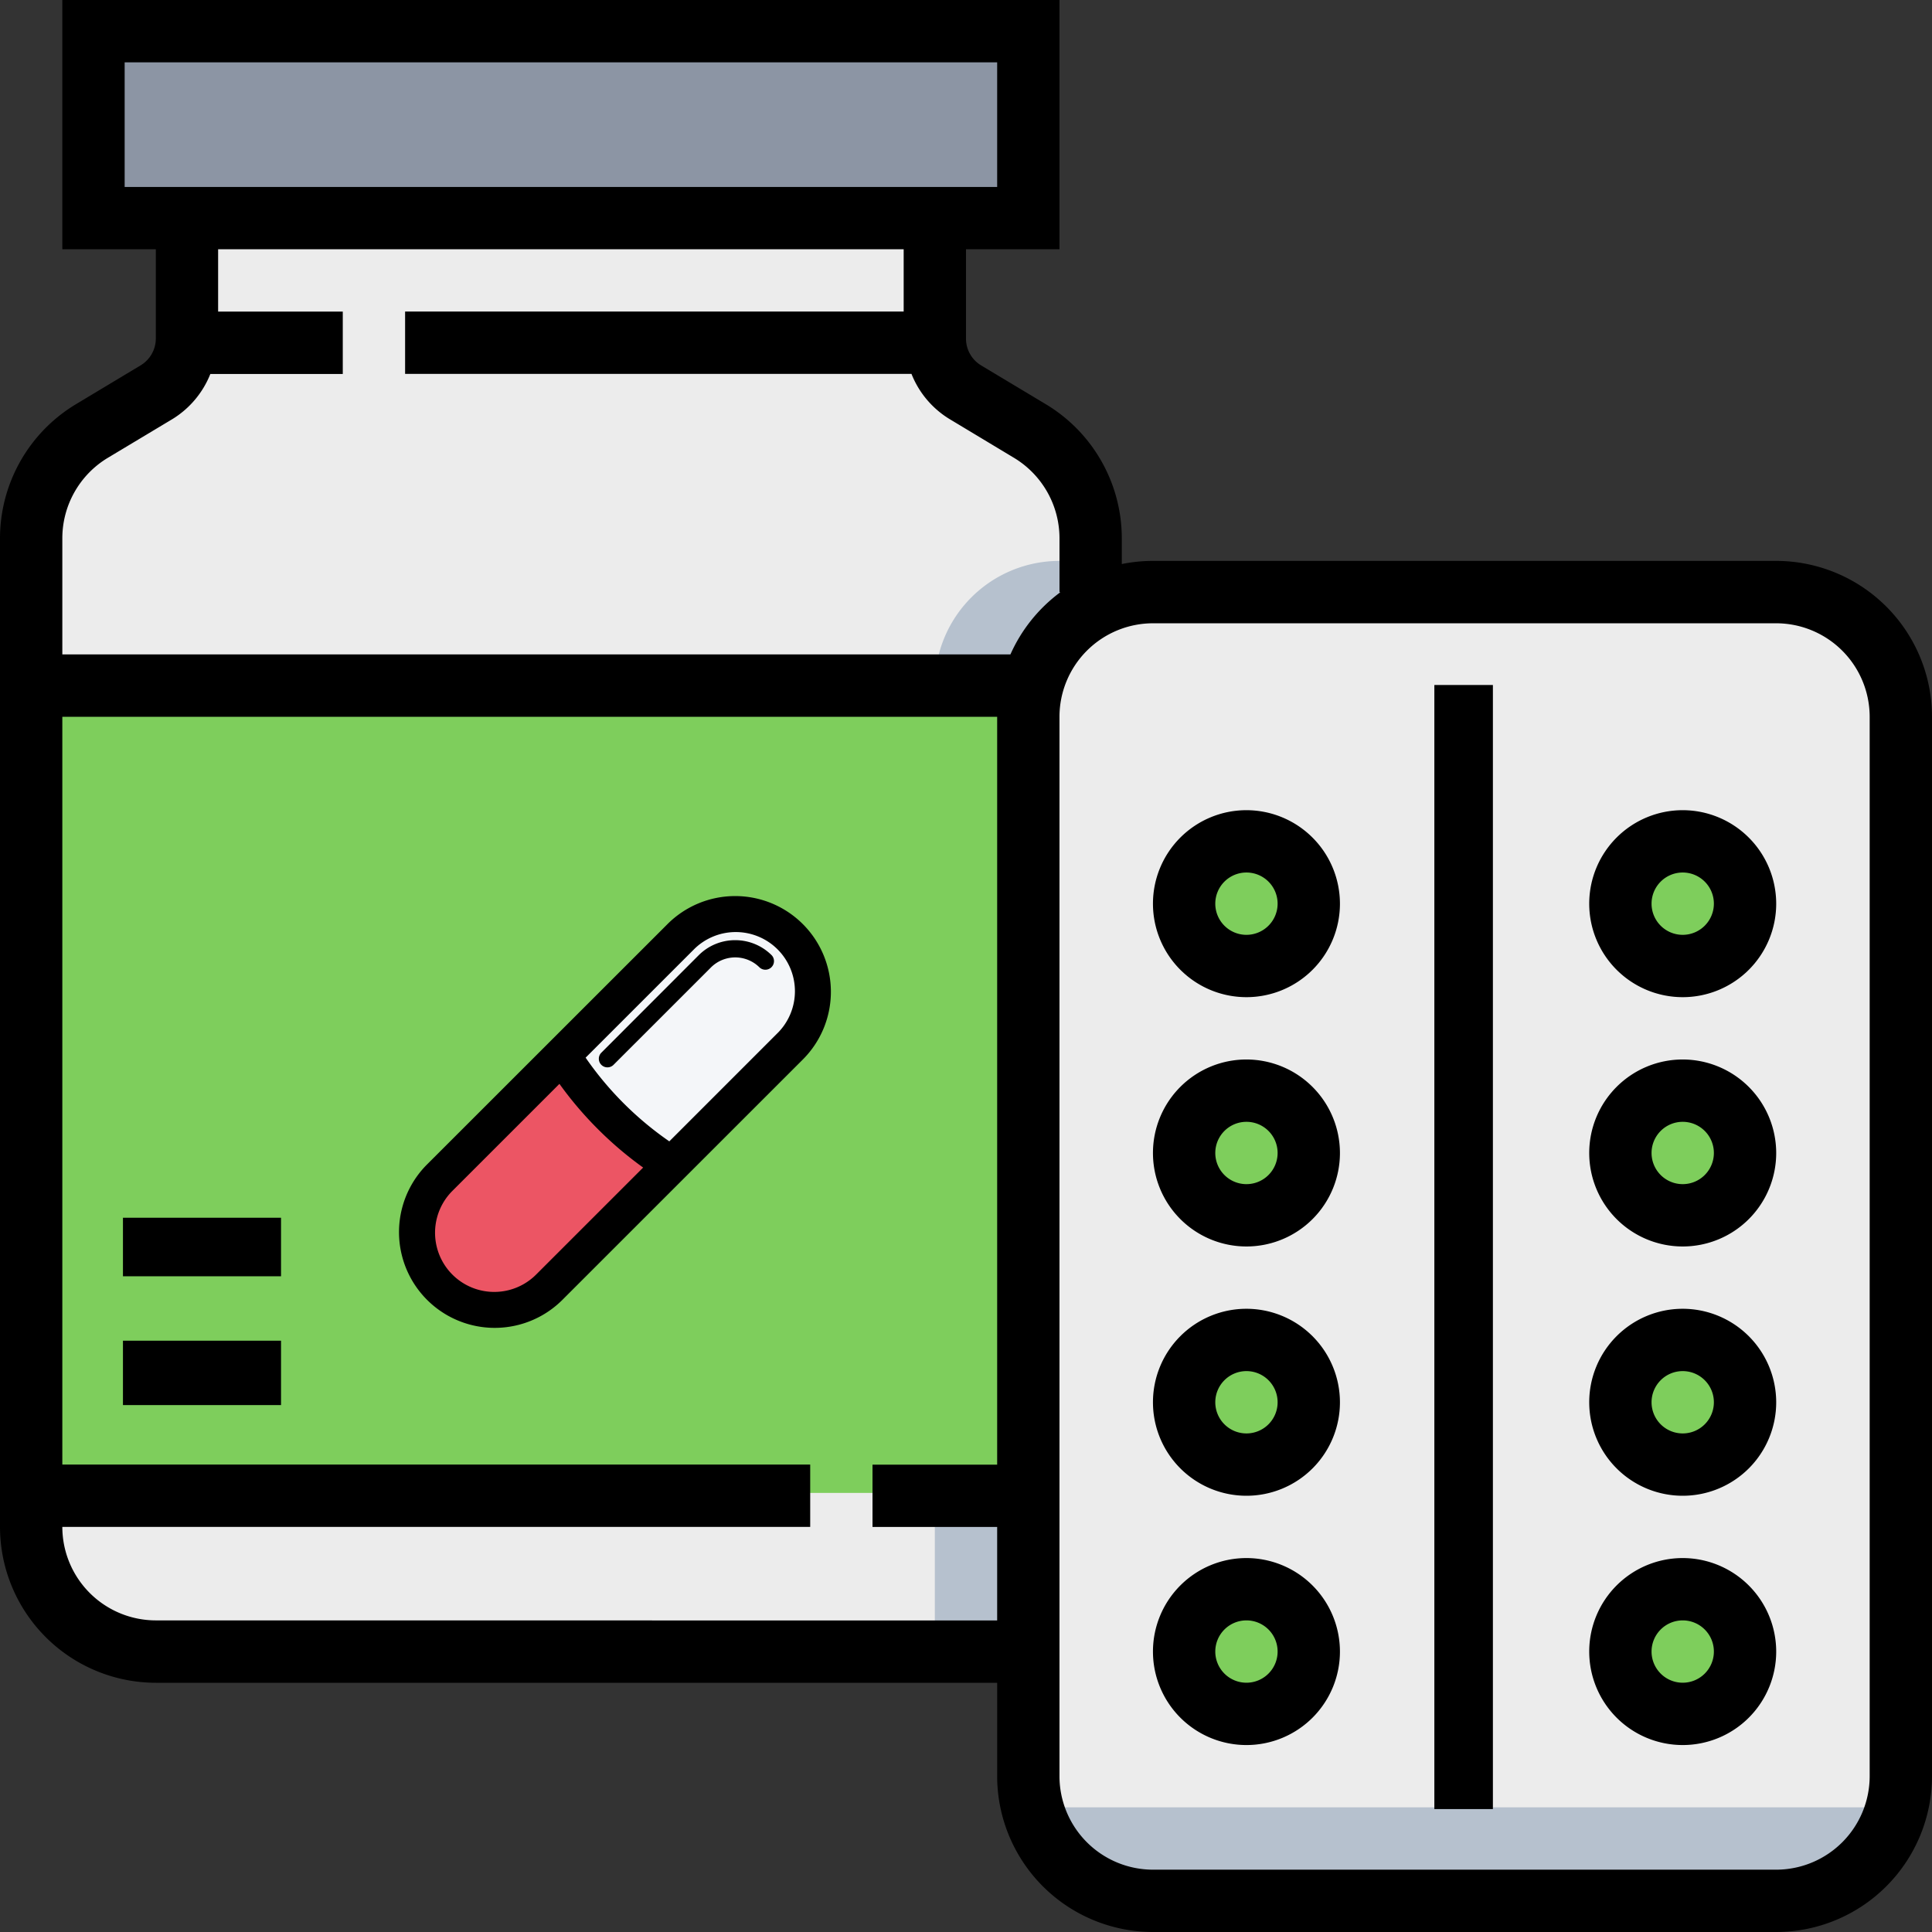 <svg id="pill" xmlns="http://www.w3.org/2000/svg" width="100" height="100" viewBox="0 0 100 100">
  <rect x="0" y="0" width="100" height="100" fill="#333333" stroke="none"/>
  <path id="Path_36" data-name="Path 36" d="M54.774,56v6.239A3.225,3.225,0,0,0,56.34,65l3.366,2.019a6.451,6.451,0,0,1,3.132,5.532v51.185a6.452,6.452,0,0,1-6.452,6.452H14.452A6.452,6.452,0,0,1,8,123.742V72.556a6.451,6.451,0,0,1,3.132-5.532L14.5,65a3.229,3.229,0,0,0,1.566-2.766V56Z" transform="translate(-6.387 -44.71)" fill="#ececec"/>
  <path id="Path_37" data-name="Path 37" d="M241.613,200.452A6.452,6.452,0,0,0,248.065,194V144h-1.613A6.452,6.452,0,0,0,240,150.452v50Z" transform="translate(-191.613 -114.968)" fill="#b6c1ce"/>
  <rect id="Rectangle_1" data-name="Rectangle 1" width="54.848" height="41.818" transform="translate(1.515 35.455)" fill="#7ece5c"/>
  <path id="Path_38" data-name="Path 38" d="M240,177.613v40.323h8.065V176h-7.837A6.414,6.414,0,0,0,240,177.613Z" transform="translate(-191.613 -140.516)" fill="#7ece5c"/>
  <path id="Path_39" data-name="Path 39" d="M302.71,219.742H270.452A6.452,6.452,0,0,1,264,213.29V158.452A6.452,6.452,0,0,1,270.452,152H302.71a6.452,6.452,0,0,1,6.452,6.452V213.29A6.452,6.452,0,0,1,302.71,219.742Z" transform="translate(-210.774 -121.355)" fill="#ececec"/>
  <path id="Path_40" data-name="Path 40" d="M265.128,464a6.437,6.437,0,0,0,6.224,4.839H303.61A6.439,6.439,0,0,0,309.834,464Z" transform="translate(-211.675 -370.452)" fill="#b6c1ce"/>
  <g id="Group_22" data-name="Group 22" transform="translate(61.212 43.636)">
    <ellipse id="Ellipse_5" data-name="Ellipse 5" cx="3.333" cy="3.182" rx="3.333" ry="3.182" transform="translate(0 0)" fill="#7ece5c"/>
    <circle id="Ellipse_6" data-name="Ellipse 6" cx="3.182" cy="3.182" r="3.182" transform="translate(22.727 0)" fill="#7ece5c"/>
    <circle id="Ellipse_7" data-name="Ellipse 7" cx="3.333" cy="3.333" r="3.333" transform="translate(0 12.727)" fill="#7ece5c"/>
    <ellipse id="Ellipse_8" data-name="Ellipse 8" cx="3.182" cy="3.333" rx="3.182" ry="3.333" transform="translate(22.727 12.727)" fill="#7ece5c"/>
    <ellipse id="Ellipse_9" data-name="Ellipse 9" cx="3.333" cy="3.182" rx="3.333" ry="3.182" transform="translate(0 25.758)" fill="#7ece5c"/>
    <circle id="Ellipse_10" data-name="Ellipse 10" cx="3.182" cy="3.182" r="3.182" transform="translate(22.727 25.758)" fill="#7ece5c"/>
    <circle id="Ellipse_11" data-name="Ellipse 11" cx="3.333" cy="3.333" r="3.333" transform="translate(0 38.485)" fill="#7ece5c"/>
    <ellipse id="Ellipse_12" data-name="Ellipse 12" cx="3.182" cy="3.333" rx="3.182" ry="3.333" transform="translate(22.727 38.485)" fill="#7ece5c"/>
  </g>
  <rect id="Rectangle_2" data-name="Rectangle 2" width="48.485" height="9.697" transform="translate(4.848 1.515)" fill="#8c95a4"/>
  <path id="Path_42" data-name="Path 42" d="M91.935,29.032H59.677a8.057,8.057,0,0,0-1.613.163V27.847a8.1,8.1,0,0,0-3.916-6.915l-3.366-2.019A1.618,1.618,0,0,1,50,17.531V12.9h4.839V0H3.226V12.9H8.065v4.626a1.62,1.62,0,0,1-.782,1.382L3.916,20.931A8.106,8.106,0,0,0,0,27.847V79.032A8.074,8.074,0,0,0,8.065,87.1H51.613v4.839A8.074,8.074,0,0,0,59.677,100H91.935A8.074,8.074,0,0,0,100,91.935V37.1A8.074,8.074,0,0,0,91.935,29.032ZM6.452,3.226H51.613V9.677H6.452ZM8.065,83.871a4.845,4.845,0,0,1-4.839-4.839h38.71V75.806H3.226V37.1H51.613v38.71H45.161v3.226h6.452v4.839Zm44.232-50H3.226V27.847A4.863,4.863,0,0,1,5.576,23.7l3.366-2.019a4.829,4.829,0,0,0,1.945-2.324h6.855V16.129H11.29V12.9H46.774v3.226H20.968v3.226h26.21a4.809,4.809,0,0,0,1.945,2.323L52.489,23.7a4.866,4.866,0,0,1,2.35,4.15v2.8h.05A8.1,8.1,0,0,0,52.3,33.871ZM96.774,91.935a4.845,4.845,0,0,1-4.839,4.839H59.677a4.845,4.845,0,0,1-4.839-4.839V37.1a4.845,4.845,0,0,1,4.839-4.839H91.935A4.845,4.845,0,0,1,96.774,37.1Z"/>
  <rect id="Rectangle_3" data-name="Rectangle 3" width="3.03" height="58.182" transform="translate(74.242 35.455)"/>
  <path id="Path_43" data-name="Path 43" d="M300.839,208a4.839,4.839,0,1,0,4.839,4.839A4.845,4.845,0,0,0,300.839,208Zm0,6.452a1.613,1.613,0,1,1,1.613-1.613A1.615,1.615,0,0,1,300.839,214.452Z" transform="translate(-236.323 -166.065)"/>
  <path id="Path_44" data-name="Path 44" d="M412.839,208a4.839,4.839,0,1,0,4.839,4.839A4.845,4.845,0,0,0,412.839,208Zm0,6.452a1.613,1.613,0,1,1,1.613-1.613A1.615,1.615,0,0,1,412.839,214.452Z" transform="translate(-325.742 -166.065)"/>
  <path id="Path_45" data-name="Path 45" d="M300.839,272a4.839,4.839,0,1,0,4.839,4.839A4.845,4.845,0,0,0,300.839,272Zm0,6.452a1.613,1.613,0,1,1,1.613-1.613A1.614,1.614,0,0,1,300.839,278.452Z" transform="translate(-236.323 -217.161)"/>
  <path id="Path_46" data-name="Path 46" d="M412.839,272a4.839,4.839,0,1,0,4.839,4.839A4.845,4.845,0,0,0,412.839,272Zm0,6.452a1.613,1.613,0,1,1,1.613-1.613A1.614,1.614,0,0,1,412.839,278.452Z" transform="translate(-325.742 -217.161)"/>
  <path id="Path_47" data-name="Path 47" d="M300.839,336a4.839,4.839,0,1,0,4.839,4.839A4.845,4.845,0,0,0,300.839,336Zm0,6.452a1.613,1.613,0,1,1,1.613-1.613A1.613,1.613,0,0,1,300.839,342.452Z" transform="translate(-236.323 -268.258)"/>
  <path id="Path_48" data-name="Path 48" d="M412.839,336a4.839,4.839,0,1,0,4.839,4.839A4.845,4.845,0,0,0,412.839,336Zm0,6.452a1.613,1.613,0,1,1,1.613-1.613A1.613,1.613,0,0,1,412.839,342.452Z" transform="translate(-325.742 -268.258)"/>
  <path id="Path_49" data-name="Path 49" d="M300.839,400a4.839,4.839,0,1,0,4.839,4.839A4.845,4.845,0,0,0,300.839,400Zm0,6.452a1.613,1.613,0,1,1,1.613-1.613A1.613,1.613,0,0,1,300.839,406.452Z" transform="translate(-236.323 -319.355)"/>
  <path id="Path_50" data-name="Path 50" d="M412.839,400a4.839,4.839,0,1,0,4.839,4.839A4.845,4.845,0,0,0,412.839,400Zm0,6.452a1.613,1.613,0,1,1,1.613-1.613A1.613,1.613,0,0,1,412.839,406.452Z" transform="translate(-325.742 -319.355)"/>
  <rect id="Rectangle_4" data-name="Rectangle 4" width="8.182" height="3.03" transform="translate(6.364 63.03)"/>
  <rect id="Rectangle_5" data-name="Rectangle 5" width="8.182" height="3.333" transform="translate(6.364 69.394)"/>
  <g id="pills" transform="translate(21.126 46.881)">
    <path id="Path_53" data-name="Path 53" d="M28.118,190.195l-3.132-2.338L22.71,185l-6.034,6.2-1.169,1.566v2.756l1.608,1.963,1.775.647,2.631-.5,2.318-2.422,4.447-4.51Z" transform="translate(-14.859 -177.271)" fill="#ec5564"/>
    <path id="Path_54" data-name="Path 54" d="M204.98,9.455l-1.733-1.114-2-.334-3.027,1.942L193,15.5l2.151,2.86,3.466,2.443,5.658-5.491,1.587-2.944Z" transform="translate(-184.936 -7.673)" fill="#f4f6f9"/>
    <path id="Path_55" data-name="Path 55" d="M20.076,1.313a4.453,4.453,0,0,0-6.3,0L1.3,13.784a4.455,4.455,0,0,0,6.3,6.3L20.076,7.612A4.454,4.454,0,0,0,20.076,1.313Zm-13.1,18.14a3.563,3.563,0,1,1-5.04-5.039L7.9,8.451a18.382,18.382,0,0,0,2.275,2.765,18.282,18.282,0,0,0,2.765,2.274ZM19.446,6.981,13.58,12.848A17.493,17.493,0,0,1,10.8,10.586,17.483,17.483,0,0,1,8.541,7.809l5.867-5.866a3.563,3.563,0,1,1,5.038,5.039Z" transform="translate(0 -0.008)" stroke="#000" stroke-width="1"/>
    <path id="Path_56" data-name="Path 56" d="M243.326,42.677a2.663,2.663,0,0,0-1.89.782h0L236.4,48.5a.445.445,0,1,0,.63.63l5.04-5.039a1.782,1.782,0,0,1,2.52,0,.446.446,0,0,0,.63-.63A2.669,2.669,0,0,0,243.326,42.677Z" transform="translate(-226.4 -40.895)"/>
  </g>
</svg>

